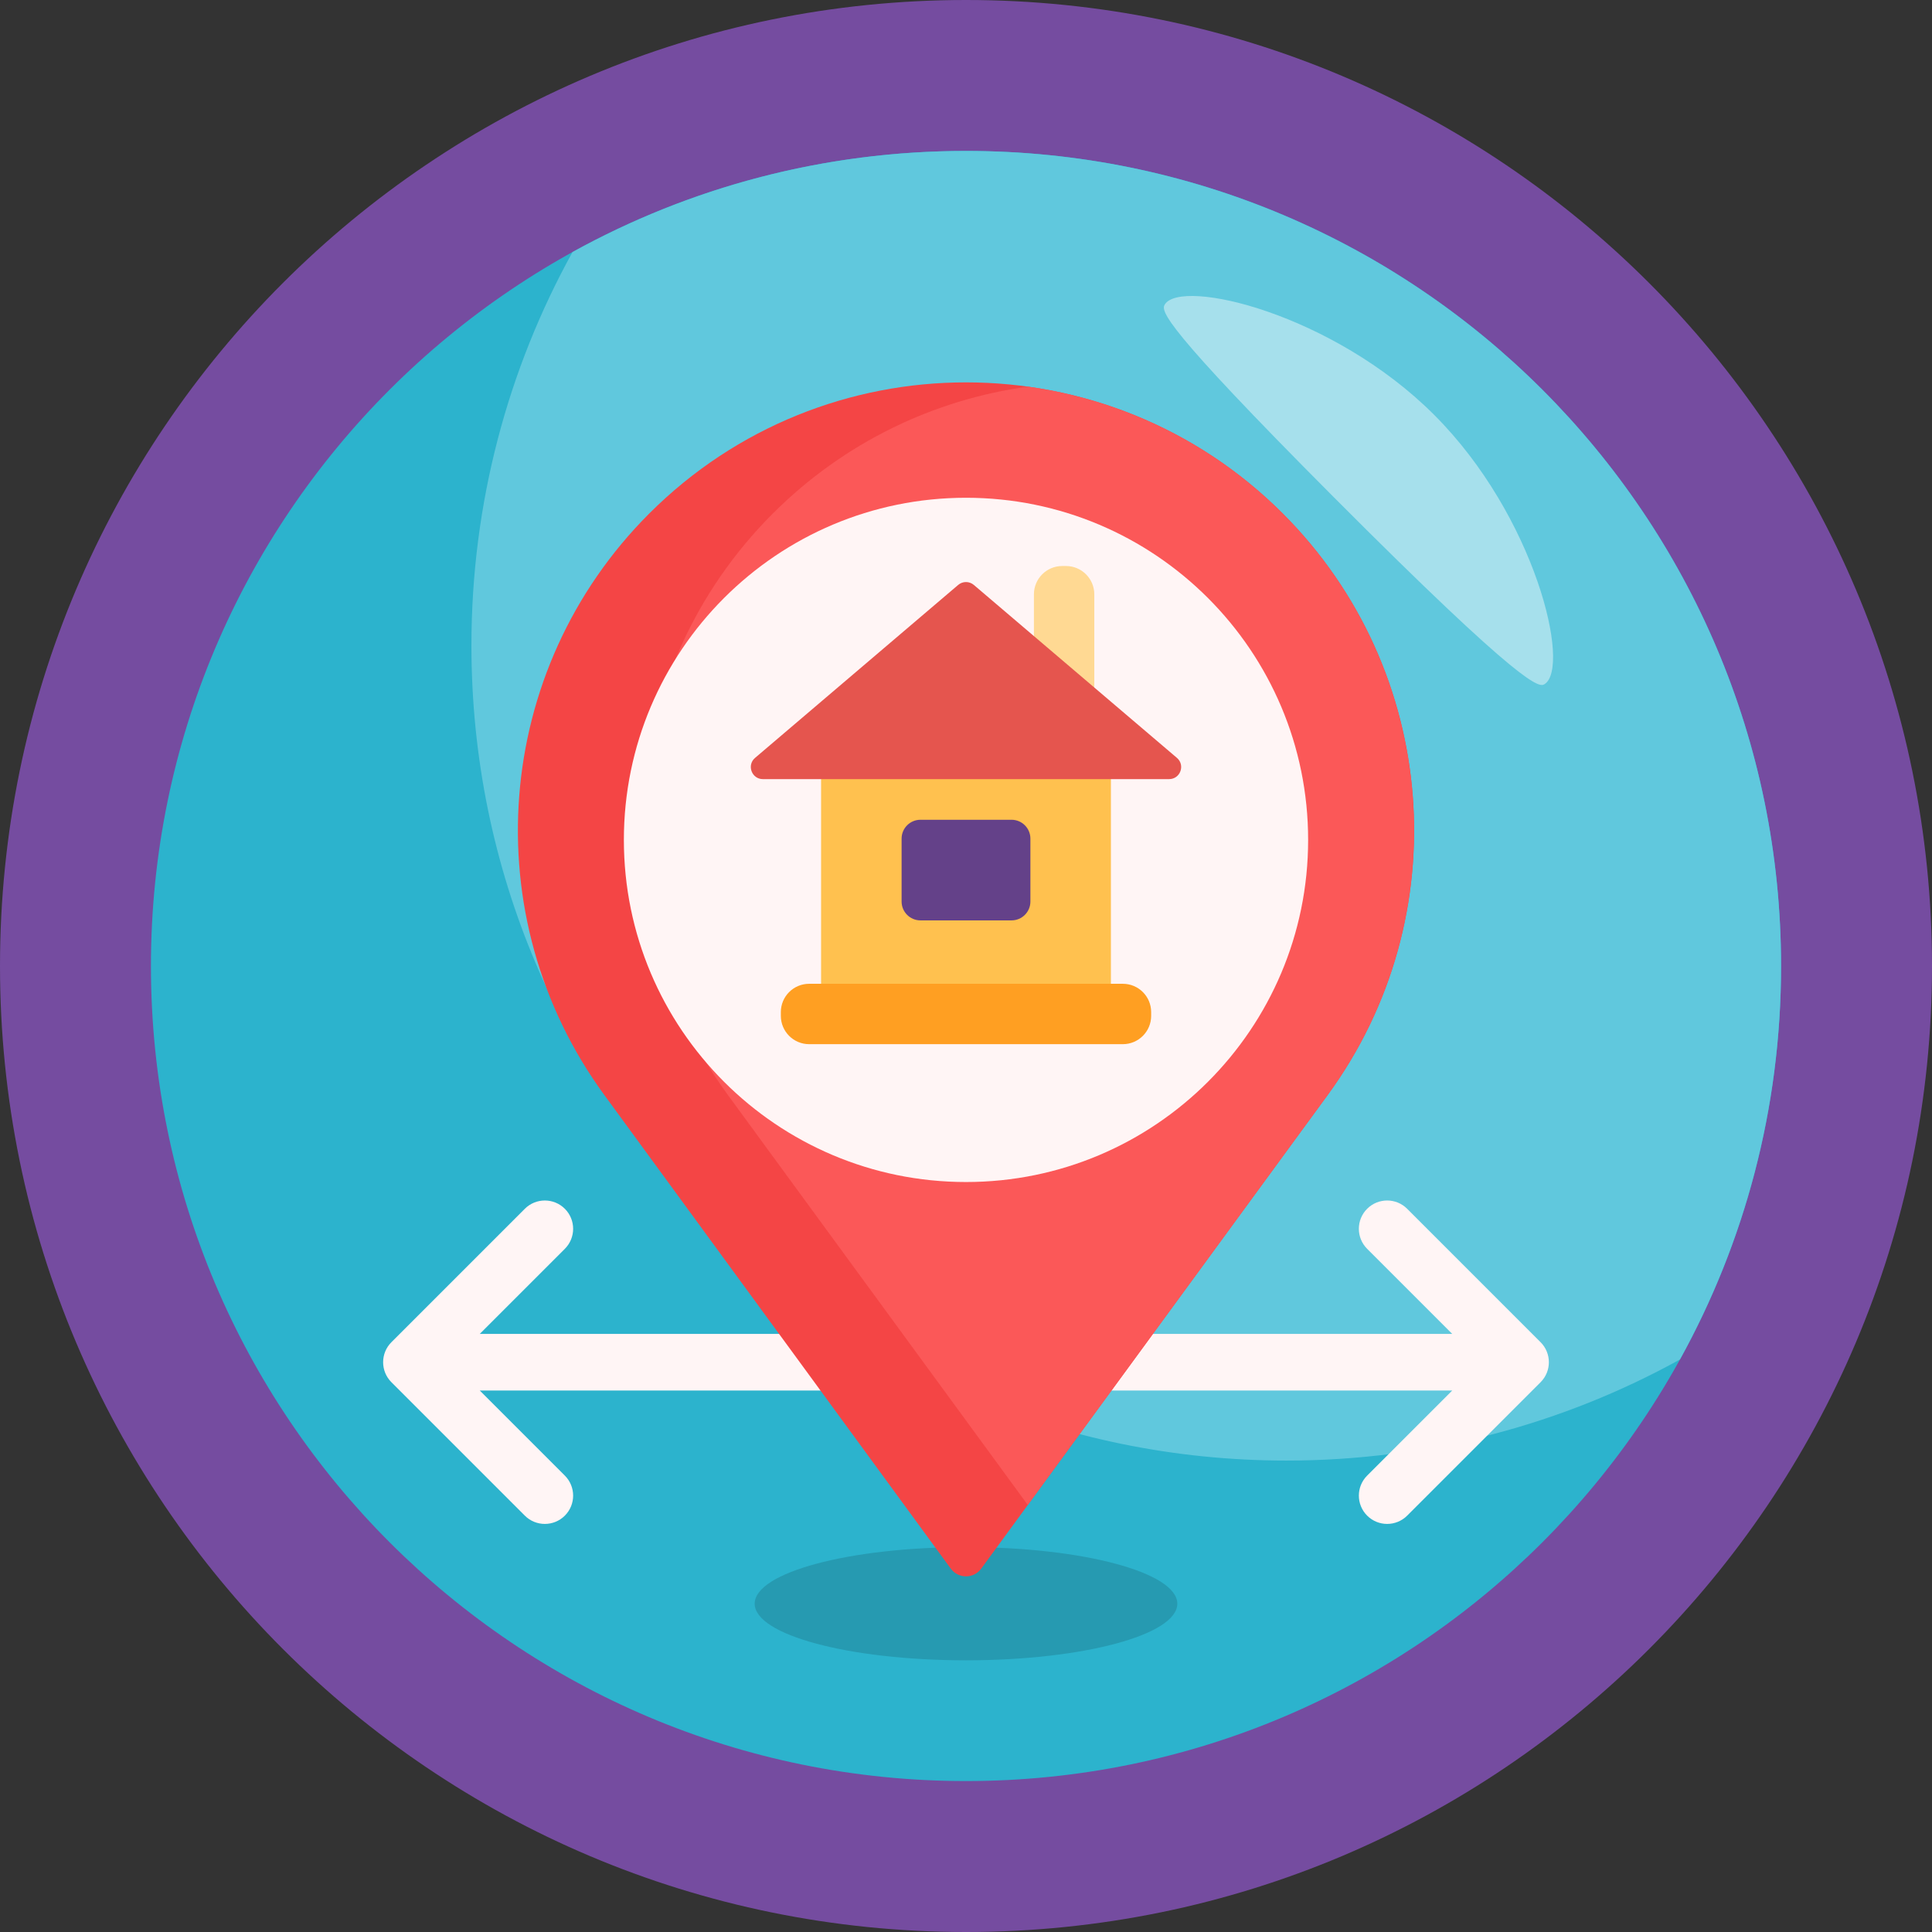 <svg id="Capa_1" enable-background="new 0 0 512 512" height="512" viewBox="0 0 512 512" width="512" xmlns="http://www.w3.org/2000/svg"><rect x="0" y="0" width="512" height="512" fill="#333333" stroke="none"/><g><path d="m512 256c0 141.385-114.615 256-256 256s-256-114.615-256-256 114.615-256 256-256 256 114.615 256 256z" fill="#754ca0"/><path d="m472 256c0 119.294-96.706 216-216 216s-216-96.706-216-216 96.706-216 216-216 216 96.706 216 216z" fill="#2cb3cd"/><path d="m472 256c0 37.815-9.718 73.361-26.792 104.276-30.915 17.074-66.461 26.792-104.276 26.792-119.293 0-216-96.707-216-216 0-37.815 9.718-73.361 26.792-104.276 30.915-17.074 66.461-26.792 104.276-26.792 119.293 0 216 96.706 216 216z" fill="#60c8dd"/><path d="m380.064 109.936c26.875 26.868 36.356 66.963 29.241 71.384-1.38.857-5.051 1.409-55.954-49.672-45.351-45.511-45.725-49.249-44.67-50.954 4.36-7.048 44.465 2.33 71.383 29.242z" fill="#a6e0ec"/><path d="m312 425c0 8.284-25.072 15-56 15s-56-6.716-56-15 25.072-15 56-15 56 6.716 56 15z" fill="#269ab1"/><path d="m408.27 366.304-35.355 35.355c-2.929 2.928-7.678 2.928-10.606 0-2.929-2.93-2.929-7.678 0-10.607l22.551-22.552h-146.894c-.013 0-.026 0-.039 0h-110.787l22.552 22.552c2.929 2.93 2.929 7.678 0 10.607-1.464 1.464-3.384 2.196-5.303 2.196s-3.839-.732-5.303-2.196l-35.355-35.355c-2.929-2.93-2.929-7.678 0-10.607l35.355-35.355c2.929-2.928 7.678-2.928 10.606 0 2.929 2.93 2.929 7.678 0 10.607l-22.552 22.551h146.893.039 110.788l-22.552-22.552c-2.929-2.93-2.929-7.678 0-10.607 1.464-1.464 3.384-2.196 5.303-2.196s3.839.732 5.303 2.196l35.355 35.355c2.93 2.93 2.93 7.678.001 10.608z" fill="#fff5f5"/><path d="m251.964 415.703-91.81-125.51c-34.572-47.263-29.531-112.672 11.876-154.079 46.375-46.375 121.563-46.375 167.938 0 41.407 41.407 46.448 106.816 11.876 154.079l-91.81 125.51c-1.996 2.731-6.072 2.731-8.07 0z" fill="#f44545"/><path d="m339.969 136.114c41.407 41.407 46.448 106.816 11.876 154.079l-79.469 108.64-79.469-108.64c-34.572-47.263-29.531-112.672 11.876-154.079 19.012-19.012 42.867-30.23 67.593-33.653 24.727 3.423 48.581 14.641 67.593 33.653z" fill="#fb5858"/><path d="m346.669 222.581c0 50.075-40.594 90.669-90.669 90.669s-90.669-40.594-90.669-90.669 40.594-90.669 90.669-90.669 90.669 40.594 90.669 90.669z" fill="#fff5f5"/><path d="m294.401 265.248h-76.802v-69.335h76.802z" fill="#ffc14f"/><path d="m268.067 243.914h-24.134c-2.761 0-5-2.239-5-5v-16.667c0-2.761 2.239-5 5-5h24.134c2.761 0 5 2.239 5 5v16.667c0 2.762-2.239 5-5 5z" fill="#644189"/><path d="m297.568 276.715h-83.136c-4.142 0-7.5-3.358-7.5-7.5v-1c0-4.142 3.358-7.5 7.5-7.5h83.136c4.142 0 7.5 3.358 7.5 7.5v1c0 4.142-3.358 7.5-7.5 7.5z" fill="#ff9f22"/><path d="m274 190.636v-33.136c0-4.142 3.358-7.5 7.5-7.5h1c4.142 0 7.5 3.358 7.5 7.5v33.136c0 4.142-3.358 7.5-7.5 7.5h-1c-4.143 0-7.5-3.358-7.5-7.5z" fill="#ffd993"/><path d="m200.108 200.84 53.818-45.828c1.196-1.018 2.954-1.018 4.149 0l53.818 45.828c2.266 1.93.901 5.636-2.075 5.636h-107.636c-2.976.001-4.34-3.706-2.074-5.636z" fill="#e5554e"/></g></svg>